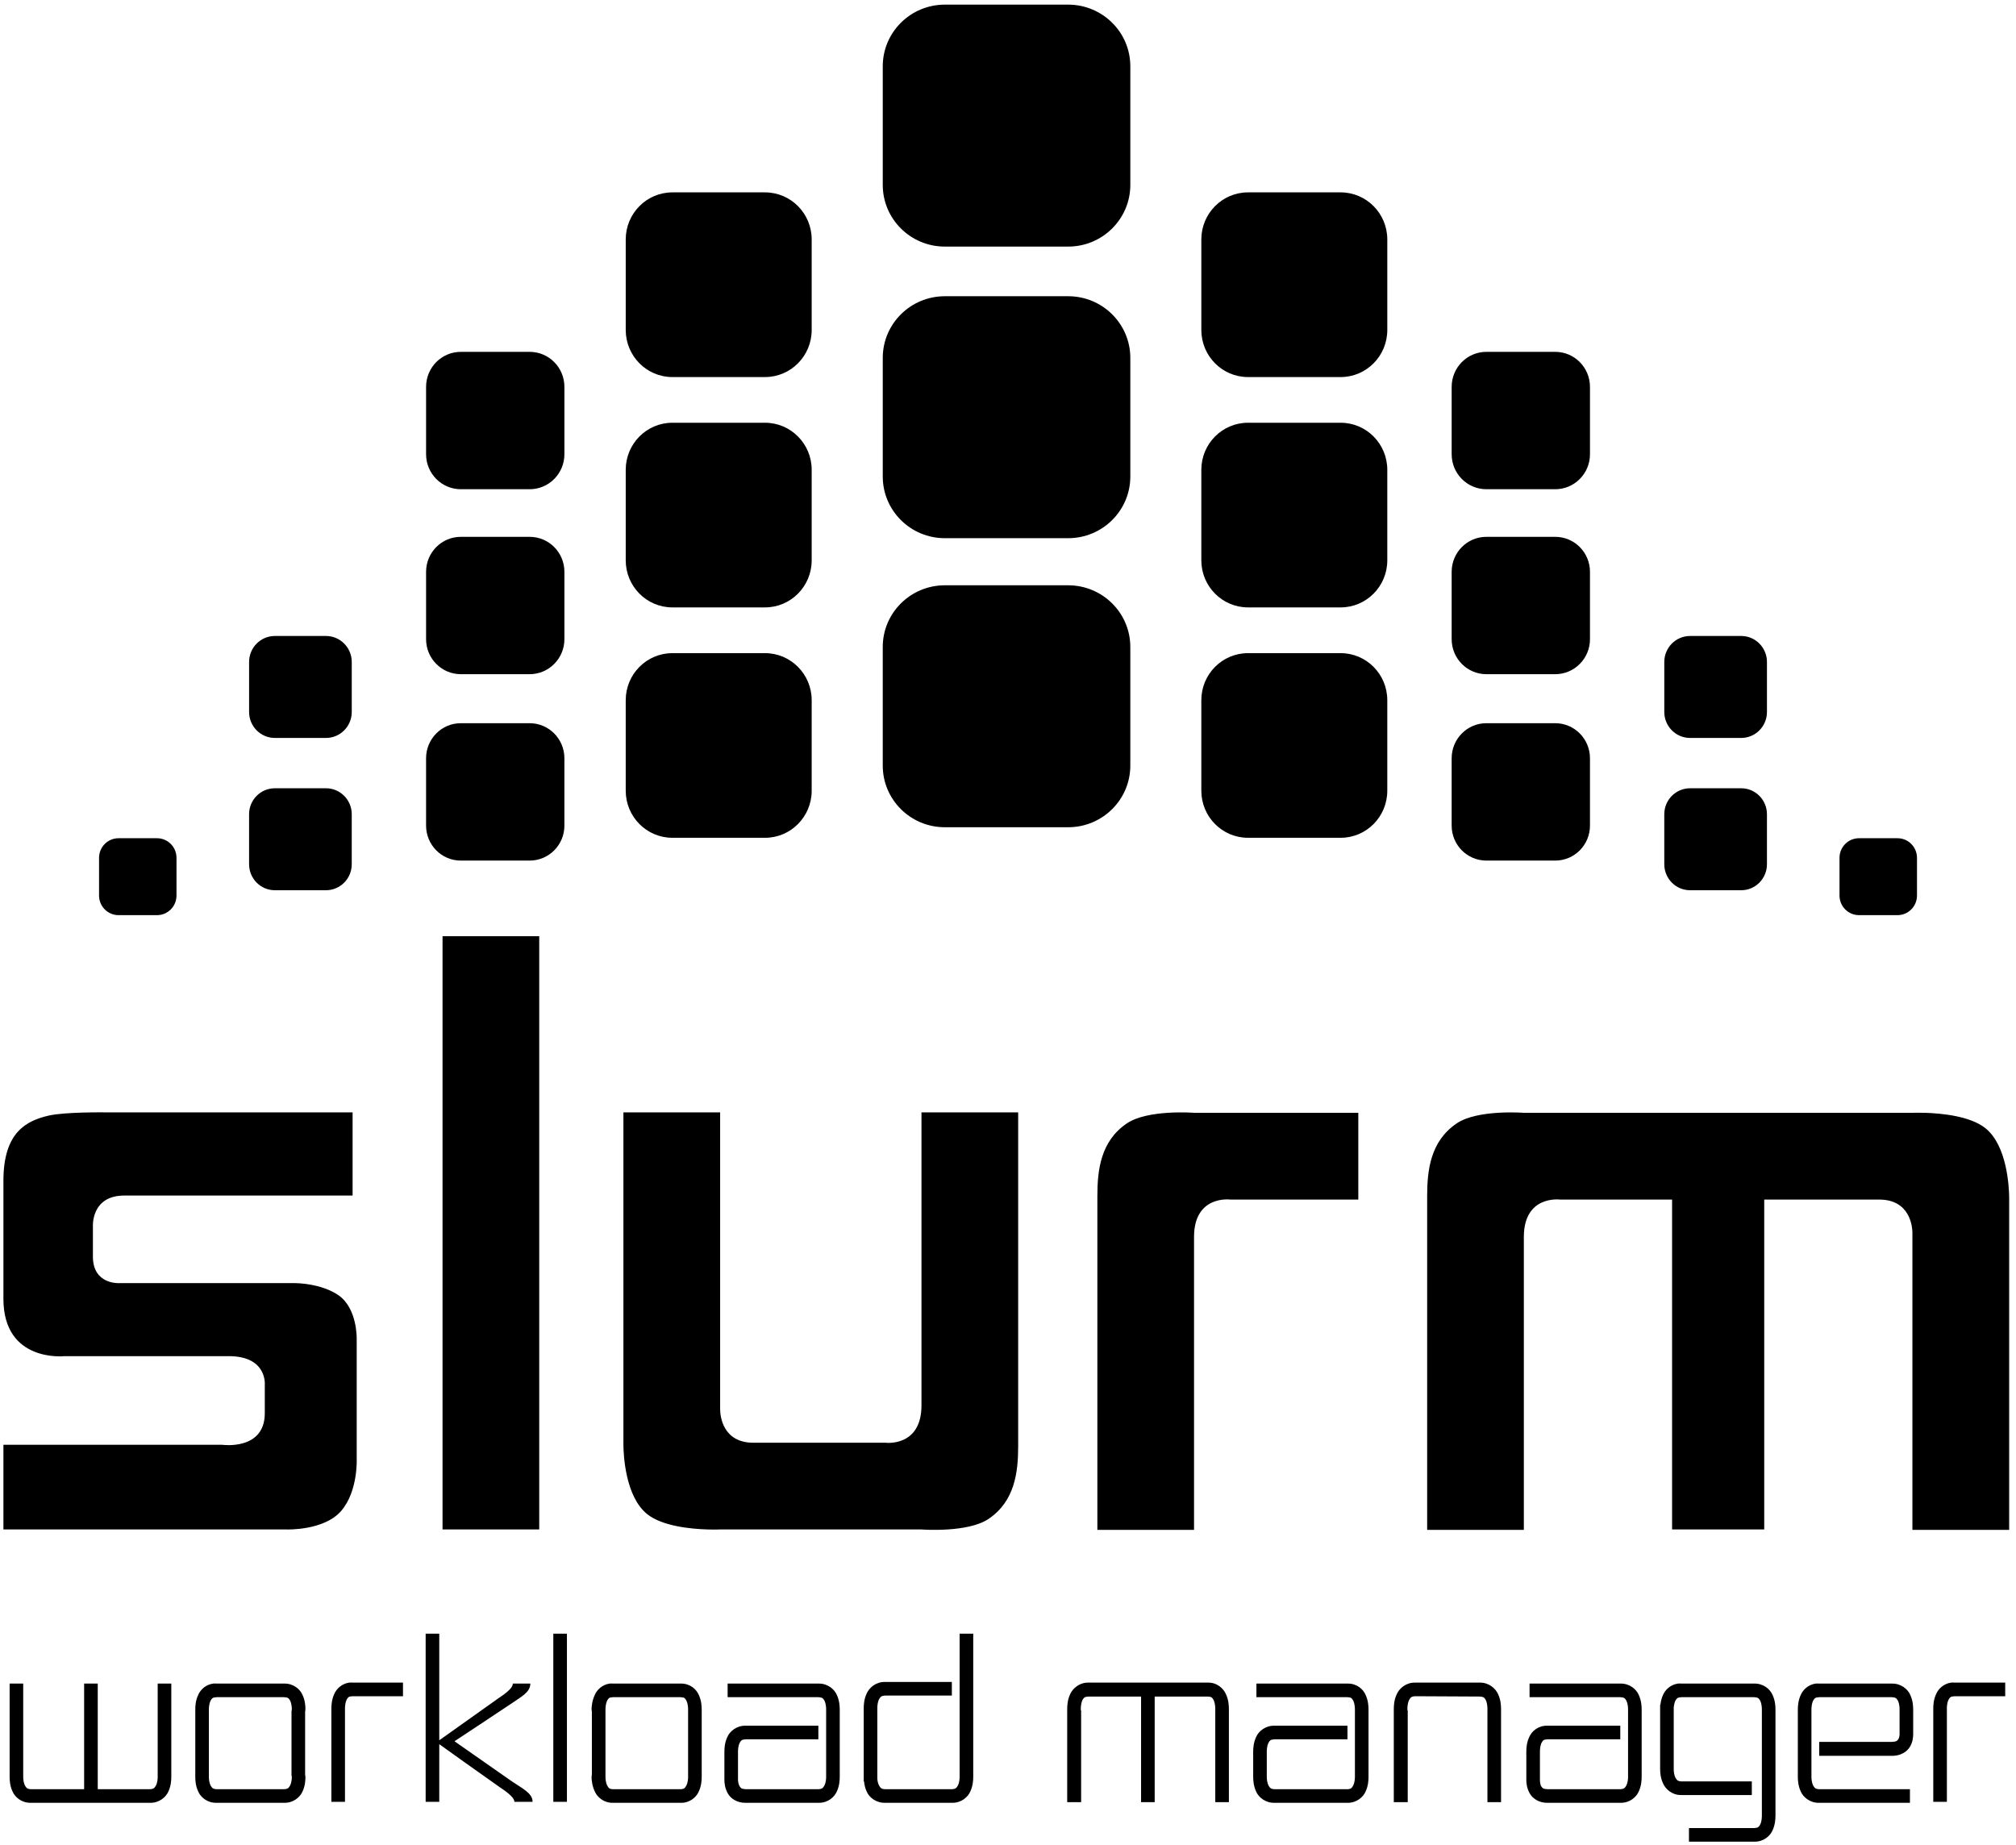 <?xml version="1.0" encoding="UTF-8" standalone="no"?>
<svg
   xmlns:dc="http://purl.org/dc/elements/1.1/"
   xmlns:cc="http://creativecommons.org/ns#"
   xmlns:rdf="http://www.w3.org/1999/02/22-rdf-syntax-ns#"
   xmlns:svg="http://www.w3.org/2000/svg"
   xmlns="http://www.w3.org/2000/svg"
   xmlns:sodipodi="http://sodipodi.sourceforge.net/DTD/sodipodi-0.dtd"
   xmlns:inkscape="http://www.inkscape.org/namespaces/inkscape"
   width="590"
   height="540"
   version="1.1"
   id="svg8"
   sodipodi:docname="slurm.svg"
   inkscape:version="1.0.2 (e86c870879, 2021-01-15)">
  <defs
     id="defs12" />
  <sodipodi:namedview
     pagecolor="#ffffff"
     bordercolor="#666666"
     borderopacity="1"
     objecttolerance="10"
     gridtolerance="10"
     guidetolerance="10"
     inkscape:pageopacity="0"
     inkscape:pageshadow="2"
     inkscape:window-width="1130"
     inkscape:window-height="1355"
     id="namedview10"
     showgrid="false"
     inkscape:zoom="1.3611111"
     inkscape:cx="295"
     inkscape:cy="270"
     inkscape:window-x="10"
     inkscape:window-y="10"
     inkscape:window-maximized="0"
     inkscape:current-layer="svg8" />
  <path
     fill="#42AFEB"
     d="m 276.519,1.356 c -10.037,0 -18.172,8.076 -18.172,18.042 l 0,0 0,34.726 c 0,9.959 8.134,18.045 18.172,18.045 l 0,0 36.093,0 c 10.037,0 18.185,-8.086 18.185,-18.045 l 0,0 0,-34.726 c 0,-9.966 -8.148,-18.042 -18.185,-18.042 l 0,0 -36.093,0 z m 88.716,54.946 c -7.54,0 -13.654,6.176 -13.654,13.774 l 0,0 0,26.499 c 0,7.606 6.115,13.778 13.654,13.778 l 0,0 27.118,0 c 7.54,0 13.65,-6.172 13.65,-13.778 l 0,0 0,-26.499 c 0,-7.598 -6.109,-13.774 -13.65,-13.774 l 0,0 -27.118,0 z m -168.457,0 c -7.537,0 -13.652,6.176 -13.652,13.774 l 0,0 0,26.499 c 0,7.606 6.115,13.778 13.652,13.778 l 0,0 27.116,0 c 7.536,0 13.654,-6.172 13.654,-13.778 l 0,0 0,-26.499 c 0,-7.598 -6.118,-13.774 -13.654,-13.774 l 0,0 -27.116,0 z m 79.741,30.394 c -10.037,0 -18.172,8.072 -18.172,18.044 l 0,0 0,34.723 c 0,9.964 8.134,18.047 18.172,18.047 l 0,0 36.093,0 c 10.037,0 18.185,-8.083 18.185,-18.047 l 0,0 0,-34.723 c 0,-9.972 -8.148,-18.044 -18.185,-18.044 l 0,0 -36.093,0 z m 158.475,16.279 c -5.607,0 -10.153,4.586 -10.153,10.249 l 0,0 0,19.713 c 0,5.651 4.545,10.24 10.153,10.24 l 0,0 20.174,0 c 5.604,0 10.153,-4.589 10.153,-10.24 l 0,0 0,-19.713 c 0,-5.663 -4.549,-10.249 -10.153,-10.249 l 0,0 -20.174,0 z m -300.141,0 c -5.606,0 -10.156,4.586 -10.156,10.249 l 0,0 0,19.713 c 0,5.651 4.55,10.24 10.156,10.24 l 0,0 20.168,0 c 5.613,0 10.158,-4.589 10.158,-10.24 l 0,0 0,-19.713 c 0,-5.663 -4.545,-10.249 -10.158,-10.249 l 0,0 -20.168,0 z m 230.381,20.747 c -7.54,0 -13.654,6.167 -13.654,13.766 l 0,0 0,26.507 c 0,7.6 6.115,13.769 13.654,13.769 l 0,0 27.118,0 c 7.54,0 13.65,-6.169 13.65,-13.769 l 0,0 0,-26.507 c 0,-7.599 -6.109,-13.766 -13.65,-13.766 l 0,0 -27.118,0 z m -168.457,0 c -7.537,0 -13.652,6.167 -13.652,13.766 l 0,0 0,26.507 c 0,7.6 6.115,13.769 13.652,13.769 l 0,0 27.116,0 c 7.536,0 13.654,-6.169 13.654,-13.769 l 0,0 0,-26.507 c 0,-7.599 -6.118,-13.766 -13.654,-13.766 l 0,0 -27.116,0 z m 238.216,33.392 c -5.607,0 -10.153,4.583 -10.153,10.239 l 0,0 0,19.713 c 0,5.652 4.545,10.242 10.153,10.242 l 0,0 20.174,0 c 5.604,0 10.153,-4.59 10.153,-10.242 l 0,0 0,-19.713 c 0,-5.656 -4.549,-10.239 -10.153,-10.239 l 0,0 -20.174,0 z m -300.141,0 c -5.606,0 -10.156,4.583 -10.156,10.239 l 0,0 0,19.713 c 0,5.652 4.55,10.242 10.156,10.242 l 0,0 20.168,0 c 5.613,0 10.158,-4.59 10.158,-10.242 l 0,0 0,-19.713 c 0,-5.656 -4.545,-10.239 -10.158,-10.239 l 0,0 -20.168,0 z m 141.665,14.18 c -10.037,0 -18.172,8.08 -18.172,18.046 l 0,0 0,34.726 c 0,9.965 8.134,18.038 18.172,18.038 l 0,0 36.093,0 c 10.037,0 18.185,-8.074 18.185,-18.038 l 0,0 0,-34.726 c 0,-9.967 -8.148,-18.046 -18.185,-18.046 l 0,0 -36.093,0 z m 218.095,14.836 c -4.17,0 -7.543,3.408 -7.543,7.606 l 0,0 0,14.633 c 0,4.198 3.373,7.6 7.543,7.6 l 0,0 14.974,0 c 4.157,0 7.528,-3.402 7.528,-7.6 l 0,0 0,-14.633 c 0,-4.198 -3.371,-7.606 -7.528,-7.606 l 0,0 -14.974,0 z m -414.176,0 c -4.164,0 -7.537,3.408 -7.537,7.606 l 0,0 0,14.633 c 0,4.198 3.373,7.6 7.537,7.6 l 0,0 14.968,0 c 4.166,0 7.539,-3.402 7.539,-7.6 l 0,0 0,-14.633 c 0,-4.198 -3.372,-7.606 -7.539,-7.606 l 0,0 -14.968,0 z m 284.797,5.024 c -7.54,0 -13.654,6.162 -13.654,13.763 l 0,0 0,26.502 c 0,7.606 6.115,13.774 13.654,13.774 l 0,0 27.118,0 c 7.54,0 13.65,-6.167 13.65,-13.774 l 0,0 0,-26.502 c 0,-7.601 -6.109,-13.763 -13.65,-13.763 l 0,0 -27.118,0 z m -168.457,0 c -7.537,0 -13.652,6.162 -13.652,13.763 l 0,0 0,26.502 c 0,7.606 6.115,13.774 13.652,13.774 l 0,0 27.116,0 c 7.536,0 13.654,-6.167 13.654,-13.774 l 0,0 0,-26.502 c 0,-7.601 -6.118,-13.763 -13.654,-13.763 l 0,0 -27.116,0 z m 238.216,20.503 c -5.607,0 -10.153,4.595 -10.153,10.257 l 0,0 0,19.708 c 0,5.662 4.545,10.24 10.153,10.24 l 0,0 20.174,0 c 5.604,0 10.153,-4.578 10.153,-10.24 l 0,0 0,-19.708 c 0,-5.661 -4.549,-10.257 -10.153,-10.257 l 0,0 -20.174,0 z m -300.141,0 c -5.606,0 -10.156,4.595 -10.156,10.257 l 0,0 0,19.708 c 0,5.662 4.55,10.24 10.156,10.24 l 0,0 20.168,0 c 5.613,0 10.158,-4.578 10.158,-10.24 l 0,0 0,-19.708 c 0,-5.661 -4.545,-10.257 -10.158,-10.257 l 0,0 -20.168,0 z m 359.76,19.041 c -4.17,0 -7.543,3.404 -7.543,7.603 l 0,0 0,14.633 c 0,4.19 3.373,7.606 7.543,7.606 l 0,0 14.974,0 c 4.157,0 7.528,-3.416 7.528,-7.606 l 0,0 0,-14.633 c 0,-4.198 -3.371,-7.603 -7.528,-7.603 l 0,0 -14.974,0 z m -414.176,0 c -4.164,0 -7.537,3.404 -7.537,7.603 l 0,0 0,14.633 c 0,4.19 3.373,7.606 7.537,7.606 l 0,0 14.968,0 c 4.166,0 7.539,-3.416 7.539,-7.606 l 0,0 0,-14.633 c 0,-4.198 -3.372,-7.603 -7.539,-7.603 l 0,0 -14.968,0 z m 463.611,14.622 c -3.143,0 -5.697,2.568 -5.697,5.737 l 0,0 0,11.04 c 0,3.159 2.554,5.732 5.697,5.732 l 0,0 11.294,0 c 3.131,0 5.683,-2.573 5.683,-5.732 l 0,0 0,-11.04 c 0,-3.169 -2.552,-5.737 -5.683,-5.737 l 0,0 -11.294,0 z m -509.365,0 c -3.141,0 -5.691,2.568 -5.691,5.737 l 0,0 0,11.04 c 0,3.159 2.55,5.732 5.691,5.732 l 0,0 11.287,0 c 3.142,0 5.685,-2.573 5.685,-5.732 l 0,0 0,-11.04 c 0,-3.169 -2.543,-5.737 -5.685,-5.737 l 0,0 -11.287,0 z"
     id="path2"
     style="fill:#000000;fill-opacity:1" />
  <path
     d="m 124.572,478.123 0,49.214 3.983,0 0,-16.879 c 2.371,1.711 11.982,8.58 17.732,12.612 4.343,2.833 4.21,3.903 4.267,4.267 l 5.31,0 c 0,-2.557 -2.898,-3.831 -6.164,-6.069 -1.984,-1.369 -16.689,-11.663 -16.689,-11.663 0,0 14.318,-9.448 16.31,-10.81 3.258,-2.242 5.879,-3.509 5.879,-6.069 l -5.121,0 c -0.045,0.353 0.178,1.43 -4.172,4.267 -5.439,3.835 -14.413,10.23 -17.353,12.327 l 0,-31.197 -3.983,0 z m 37.361,0 0,49.214 3.983,0 0,-49.214 -3.983,0 z m 118.91,0 0,41.343 0,0.095 0,0.474 c 0.003,0.614 -0.102,1.73 -0.474,2.465 -0.444,0.732 -0.618,1.081 -1.802,1.138 l -19.534,0 c -1.176,-0.057 -1.354,-0.406 -1.802,-1.138 -0.277,-0.55 -0.429,-1.278 -0.474,-1.897 l 0,-20.198 0,-0.095 0,-0.379 c -0.012,-0.633 0.099,-1.824 0.474,-2.56 0.448,-0.736 0.614,-1.058 1.802,-1.138 l 19.534,0 0,-3.983 -19.534,0 c -2.693,-0.068 -4.699,1.722 -5.405,3.414 -0.785,1.677 -0.842,3.315 -0.853,4.267 l 0,0.664 0,18.68 0,0.759 0,0.664 0,0.664 0.095,0 c 0.091,0.846 0.281,1.912 0.759,2.939 0.706,1.68 2.712,3.387 5.405,3.319 l 19.534,0 0.19,0 c 2.606,0 4.51,-1.673 5.215,-3.319 0.778,-1.68 0.85,-3.326 0.853,-4.267 l 0,-0.759 0,-41.154 -3.983,0 z m -178.649,14.319 c -2.191,0.316 -3.738,1.845 -4.362,3.319 -0.785,1.677 -0.834,3.319 -0.853,4.267 l 0,0.759 0,26.551 3.983,0 0,-26.74 0,-0.095 0,-0.474 c -0.006,-0.637 0.102,-1.828 0.474,-2.56 0.44,-0.736 0.527,-0.971 1.707,-1.043 l 14.793,0 0,-3.983 -14.793,0 c -0.337,-0.01 -0.635,-0.045 -0.948,0 z m 216.389,0 c -2.685,-0.068 -4.681,1.73 -5.405,3.414 -0.781,1.68 -0.842,3.323 -0.853,4.267 l 0,0.664 0,26.646 4.077,0 0,-26.835 -0.095,-0.095 0,-0.379 c 0,-0.63 0.102,-1.817 0.474,-2.56 0.432,-0.736 0.626,-0.979 1.802,-1.043 l 15.362,0 0,30.913 3.983,0 0,-30.913 15.551,0 c 1.18,0.064 1.267,0.303 1.707,1.043 0.368,0.744 0.485,1.931 0.474,2.56 l 0,0.379 0,0.095 0,26.835 3.983,0 0,-26.646 0,-0.664 c -0.012,-0.944 -0.068,-2.591 -0.853,-4.267 -0.705,-1.684 -2.613,-3.482 -5.31,-3.414 l -34.895,0 z m 95.583,0 c -2.697,-0.065 -4.688,1.733 -5.405,3.414 -0.781,1.68 -0.846,3.323 -0.853,4.267 l 0,0.664 0,26.646 4.077,0 0,-26.835 -0.095,-0.095 0,-0.379 c -0.024,-0.63 0.114,-1.817 0.474,-2.56 0.444,-0.732 0.611,-1.07 1.802,-1.138 l 18.87,0.095 c 1.191,0.065 1.369,0.303 1.802,1.043 0.372,0.743 0.489,1.931 0.474,2.56 l 0,0.379 0,0.095 0,26.835 3.983,0 0,-26.646 0,-0.664 c -0.012,-0.945 -0.068,-2.591 -0.853,-4.267 -0.702,-1.68 -2.72,-3.478 -5.405,-3.414 l -18.87,0 z m 156.839,0 c -2.188,0.313 -3.748,1.842 -4.362,3.319 -0.797,1.677 -0.842,3.315 -0.853,4.267 l 0,0.759 0,26.551 3.983,0 0,-26.74 0,-0.095 0,-0.474 c -0.018,-0.641 0.091,-1.828 0.474,-2.56 0.417,-0.74 0.618,-0.975 1.802,-1.043 l 14.793,0 0,-3.983 -14.793,0 c -0.336,-0.01 -0.731,-0.045 -1.043,0 z m -568.187,0.284 0,26.551 c -0.012,0.121 0,0.413 0,0.759 0.006,0.941 0.061,2.587 0.853,4.267 0.698,1.646 2.61,3.319 5.215,3.319 l 0.19,0 34.8,0 c 2.697,0.068 4.692,-1.639 5.405,-3.319 0.781,-1.68 0.846,-3.326 0.853,-4.267 l 0,-0.759 0,-26.551 -3.983,0 0,26.74 0,0.095 0,0.474 c 0.012,0.615 -0.11,1.73 -0.474,2.466 -0.444,0.736 -0.614,1.081 -1.802,1.138 l -15.267,0 0,-30.913 -3.983,0 0,30.913 -15.551,0 c -1.183,-0.057 -1.354,-0.402 -1.802,-1.138 -0.372,-0.736 -0.486,-1.851 -0.474,-2.466 l 0,-0.474 0,-0.095 0,-26.74 -3.983,0 z m 59.55,0 c -2.189,0.304 -3.741,1.835 -4.362,3.319 -0.793,1.676 -0.85,3.323 -0.853,4.267 l 0,0.664 0,18.301 0,0.759 c 0.003,0.941 0.061,2.587 0.853,4.267 0.69,1.646 2.606,3.319 5.215,3.319 l 0.19,0 19.723,0 c 2.693,0.068 4.692,-1.639 5.405,-3.319 0.789,-1.68 0.846,-3.326 0.853,-4.267 l -0.095,-0.664 0,-18.396 0.095,-0.664 c -0.006,-0.944 -0.065,-2.591 -0.853,-4.267 -0.713,-1.696 -2.712,-3.395 -5.405,-3.319 l -19.723,0 c -0.336,-0.01 -0.73,-0.043 -1.043,0 z m 116.065,0 c -2.19,0.304 -3.741,1.835 -4.362,3.319 -0.789,1.676 -0.933,3.323 -0.948,4.267 l 0.095,0.664 0,18.301 -0.095,0.759 c 0.015,0.941 0.159,2.587 0.948,4.267 0.702,1.646 2.598,3.319 5.215,3.319 l 0.095,0 19.818,0 c 2.674,0.068 4.597,-1.639 5.31,-3.319 0.785,-1.68 0.842,-3.326 0.853,-4.267 l 0,-0.664 0,-18.396 0,-0.664 c -0.012,-0.944 -0.068,-2.591 -0.853,-4.267 -0.713,-1.696 -2.636,-3.395 -5.31,-3.319 l -19.818,0 c -0.336,-0.01 -0.635,-0.043 -0.948,0 z m 34.516,0 0,3.983 26.551,0 c 1.183,0.065 1.365,0.307 1.802,1.043 0.368,0.736 0.493,1.942 0.474,2.56 l 0,0.474 0,0.095 0,18.586 0,0.095 0,0.474 c 0.012,0.614 -0.106,1.73 -0.474,2.465 -0.436,0.736 -0.618,1.077 -1.802,1.138 l -21.241,0 c -1.347,-0.057 -1.445,-0.376 -1.802,-0.853 -0.307,-0.508 -0.474,-1.426 -0.474,-1.897 l 0,-0.284 0,-0.095 0,-7.301 0,-0.095 0,-0.474 c 0,-0.618 0.099,-1.821 0.474,-2.56 0.432,-0.736 0.614,-0.975 1.802,-1.043 l 21.241,0 0,-3.983 -21.241,0 c -2.697,-0.068 -4.681,1.639 -5.405,3.319 -0.785,1.684 -0.846,3.319 -0.853,4.267 l 0,0.759 0,6.922 0,0.569 c 0.006,0.842 0.103,2.359 0.948,3.888 0.804,1.551 2.776,2.909 5.31,2.845 l 21.241,0 0.19,0 c 2.617,0 4.521,-1.677 5.215,-3.319 0.785,-1.684 0.846,-3.326 0.853,-4.267 l 0,-0.759 0,-18.301 0,-0.664 c -0.006,-0.945 -0.068,-2.591 -0.853,-4.267 -0.713,-1.692 -2.716,-3.391 -5.405,-3.319 l -26.551,0 z m 154.753,0 0,3.983 26.646,0 c 1.168,0.065 1.267,0.307 1.707,1.043 0.372,0.736 0.474,1.946 0.474,2.56 l 0,0.474 0,0.095 0,18.586 0,0.095 0,0.474 c 0,0.614 -0.102,1.73 -0.474,2.465 -0.44,0.736 -0.539,1.077 -1.707,1.138 l -21.335,0 c -1.187,-0.061 -1.358,-0.402 -1.802,-1.138 -0.364,-0.74 -0.474,-1.851 -0.474,-2.465 l 0,-0.474 0,-0.095 0,-6.258 0,-0.095 0,-0.095 0,-0.379 c -0.012,-0.618 0.11,-1.821 0.474,-2.56 0.444,-0.736 0.614,-0.975 1.802,-1.043 l 21.335,0 0,-3.983 -21.335,0 c -2.685,-0.068 -4.692,1.639 -5.405,3.319 -0.774,1.684 -0.853,3.319 -0.853,4.267 l 0,0.759 0,5.879 0,0.759 c 0.006,0.941 0.08,2.583 0.853,4.267 0.713,1.677 2.72,3.387 5.405,3.319 l 21.335,0 0.095,0 c 2.606,0 4.521,-1.677 5.215,-3.319 0.785,-1.684 0.846,-3.326 0.853,-4.267 l 0,-0.664 0,-18.396 0,-0.664 c -0.006,-0.948 -0.068,-2.587 -0.853,-4.267 -0.702,-1.692 -2.625,-3.391 -5.31,-3.319 l -26.646,0 z m 79.937,0 0,3.983 26.551,0 c 1.176,0.065 1.362,0.307 1.802,1.043 0.372,0.736 0.485,1.946 0.474,2.56 l 0,0.474 0,0.095 0,18.586 0,0.095 0,0.474 c 0.012,0.614 -0.102,1.73 -0.474,2.465 -0.44,0.736 -0.626,1.077 -1.802,1.138 l -21.335,0 c -1.335,-0.057 -1.46,-0.376 -1.802,-0.853 -0.315,-0.508 -0.379,-1.426 -0.379,-1.897 l 0,-0.284 0,-0.095 0,-7.301 0,-0.095 0,-0.095 0,-0.379 c 0,-0.618 0.087,-1.821 0.474,-2.56 0.429,-0.736 0.52,-0.975 1.707,-1.043 l 21.335,0 0,-3.983 -21.335,0 c -2.697,-0.068 -4.597,1.639 -5.31,3.319 -0.785,1.684 -0.846,3.319 -0.853,4.267 l 0,0.759 0,6.922 0,0.569 c 0,0.842 0.102,2.355 0.948,3.888 0.8,1.544 2.776,2.909 5.31,2.845 l 21.241,0 0.19,0 c 2.594,0 4.521,-1.677 5.215,-3.319 0.781,-1.684 0.846,-3.326 0.853,-4.267 l 0,-0.664 0,-18.396 0,-0.664 c -0.009,-0.948 -0.072,-2.587 -0.853,-4.267 -0.717,-1.692 -2.72,-3.391 -5.405,-3.319 l -26.551,0 z m 43.429,0 c -2.191,0.312 -3.745,1.839 -4.362,3.319 -0.482,1.032 -0.671,1.999 -0.759,2.845 l -0.095,0 0,0.759 0,0.664 0,0.664 0,16.12 0,0.664 c 0.015,0.948 0.072,2.496 0.853,4.172 0.698,1.654 2.61,3.414 5.215,3.414 l 0.19,0 20.577,0 0,-3.983 -20.577,0 c -1.176,-0.065 -1.358,-0.402 -1.802,-1.138 -0.372,-0.736 -0.482,-1.832 -0.474,-2.465 l 0,-0.474 0,-0.095 0,-17.448 c 0.05,-0.622 0.212,-1.434 0.474,-1.991 0.444,-0.732 0.626,-0.975 1.802,-1.043 l 21.241,0 c 1.187,0.068 1.358,0.311 1.802,1.043 0.372,0.744 0.482,1.942 0.474,2.56 l 0,0.474 0,0.095 0,29.964 0,0.095 0,0.474 c 0.006,0.626 -0.103,1.825 -0.474,2.56 -0.444,0.732 -0.614,0.979 -1.802,1.043 l -19.06,0 0,3.983 19.06,0 0.19,0 c 2.602,0 4.51,-1.677 5.215,-3.319 0.781,-1.688 0.838,-3.323 0.853,-4.267 l 0,-0.664 0,-29.775 0,-0.664 c 0,-0.945 -0.072,-2.587 -0.853,-4.267 -0.717,-1.692 -2.712,-3.391 -5.405,-3.319 l -21.241,0 c -0.337,-0.01 -0.73,-0.045 -1.043,0 z m 40.3,0 c -2.186,0.307 -3.728,1.839 -4.362,3.319 -0.774,1.676 -0.842,3.323 -0.853,4.267 l 0,0.664 0,18.301 0,0.759 c 0,0.941 0.08,2.583 0.853,4.267 0.717,1.677 2.723,3.387 5.405,3.319 l 26.551,0 0,-3.983 -26.551,0 c -1.183,-0.061 -1.358,-0.402 -1.802,-1.138 -0.36,-0.736 -0.489,-1.851 -0.474,-2.465 l 0,-0.474 0,-0.095 0,-18.586 0,-0.095 0,-0.095 0,-0.379 c -0.015,-0.611 0.114,-1.817 0.474,-2.56 0.444,-0.736 0.618,-0.979 1.802,-1.043 l 21.241,0 c 1.176,0.065 1.358,0.307 1.802,1.043 0.319,0.652 0.451,1.62 0.474,2.276 l 0,7.112 0,0.095 0,0.095 0,0.19 c 0.006,0.387 -0.106,1.111 -0.379,1.517 -0.292,0.376 -0.489,0.706 -1.896,0.759 l -21.241,0 0,4.077 21.241,0 0.19,0 c 2.397,0 4.278,-1.21 5.121,-2.655 0.872,-1.453 0.941,-2.905 0.948,-3.698 l 0,-0.569 0,-5.974 0,-0.664 c -0.006,-0.948 -0.068,-2.587 -0.853,-4.267 -0.705,-1.692 -2.723,-3.391 -5.405,-3.319 l -21.241,0 c -0.335,-0.01 -0.731,-0.044 -1.043,0 z m -467.958,3.983 19.723,0 c 1.172,0.064 1.365,0.303 1.802,1.043 0.36,0.736 0.482,1.942 0.474,2.56 l -0.095,0.474 0,0.095 0,18.586 0,0.095 0.095,0.474 c 0.006,0.614 -0.114,1.73 -0.474,2.465 -0.436,0.736 -0.63,1.081 -1.802,1.138 l -19.723,0 c -1.18,-0.057 -1.362,-0.402 -1.802,-1.138 -0.364,-0.736 -0.485,-1.851 -0.474,-2.465 l 0,-0.474 0,-0.095 0,-18.586 0,-0.095 0,-0.474 c -0.012,-0.618 0.11,-1.824 0.474,-2.56 0.44,-0.74 0.614,-0.979 1.802,-1.043 z m 115.97,0 19.818,0 c 1.172,0.064 1.267,0.303 1.707,1.043 0.372,0.736 0.482,1.942 0.474,2.56 l 0,0.474 0,0.095 0,18.586 0,0.095 0,0.474 c 0.006,0.614 -0.102,1.73 -0.474,2.465 -0.44,0.736 -0.535,1.081 -1.707,1.138 l -19.818,0 c -1.183,-0.057 -1.263,-0.402 -1.707,-1.138 -0.36,-0.736 -0.485,-1.851 -0.474,-2.465 l 0,-0.474 0,-0.095 0,-18.586 0,-0.095 0,-0.474 c -0.012,-0.618 0.114,-1.824 0.474,-2.56 0.444,-0.74 0.523,-0.979 1.707,-1.043 z"
     id="path4" />
  <path
     d="m 581.051,330.188 c -4.419,-3.558 -12.794,-4.351 -17.637,-4.506 -2.234,-0.061 -3.732,0 -3.732,0 l -113.717,0 c 0,0 -3.448,-0.266 -7.666,0 -4.108,0.266 -8.944,1.035 -11.971,3.091 -7.692,5.185 -8.659,13.655 -8.659,21.339 l 0,97.627 28.296,0 0,-85.714 c 0,-12.301 10.537,-10.954 10.537,-10.954 l 32.847,0 0,96.55 26.968,0 0,-96.55 33.613,0 c 9.05,0 9.721,7.87 9.752,9.634 l 0,0.368 0,86.666 28.318,0 0,-96.668 0,-0.687 c -0.042,-3.012 -0.588,-15.085 -6.949,-20.198 m -239.264,-4.506 c -4.115,0.266 -8.951,1.035 -11.986,3.091 -7.692,5.185 -8.648,13.655 -8.648,21.339 l 0,97.627 28.292,0 0,-85.714 c 0,-12.301 10.541,-10.954 10.541,-10.954 l 37.535,0 0,-25.39 -48.076,0 c 0,0 -3.448,-0.266 -7.658,0 m -72.108,85.604 c 0,12.297 -10.533,10.958 -10.533,10.958 l -38.643,0 c -9.035,0 -9.718,-7.882 -9.748,-9.653 l 0,-0.353 0,-86.685 -28.307,0 0,96.69 0,0.687 c 0.034,2.989 0.584,15.077 6.945,20.194 4.415,3.554 12.786,4.351 17.63,4.498 2.238,0.072 3.732,0 3.732,0 l 58.924,0 c 0,0 3.452,0.273 7.658,0 4.115,-0.262 8.948,-1.043 11.982,-3.091 7.685,-5.196 8.659,-13.643 8.659,-21.335 l 0,-97.642 -28.299,0 0,85.732 z m -140.165,36.337 28.296,0 0,-173.627 -28.296,0 0,173.627 z m -25.121,-55.711 c 0,0 0.258,-8.97 -5.344,-12.843 -5.158,-3.535 -12.574,-3.535 -12.574,-3.535 l -51.527,0 c 0,0 -7.757,0.52 -7.757,-7.757 l 0,-8.693 c 0,0 -0.683,-9.183 9.179,-9.183 l 66.821,0 0,-24.347 -72.294,0 c 0,0 -11.978,-0.163 -16.735,0.963 C 7.865,328.007 1,331.231 1,345.553 l 0,34.55 c 0,18.764 17.888,16.795 17.888,16.795 l 48.03,0 c 11.383,0 10.575,8.405 10.575,8.405 l 0,8.307 c 0,10.981 -12.445,9.232 -12.445,9.232 l -64.048,0 0,24.779 82.964,0 c 0,0 10.863,0.372 15.858,-5.397 5.003,-5.769 4.571,-15.24 4.571,-15.24 l 0,-35.074 z"
     id="path6"
     style="fill:#000000" />
</svg>
